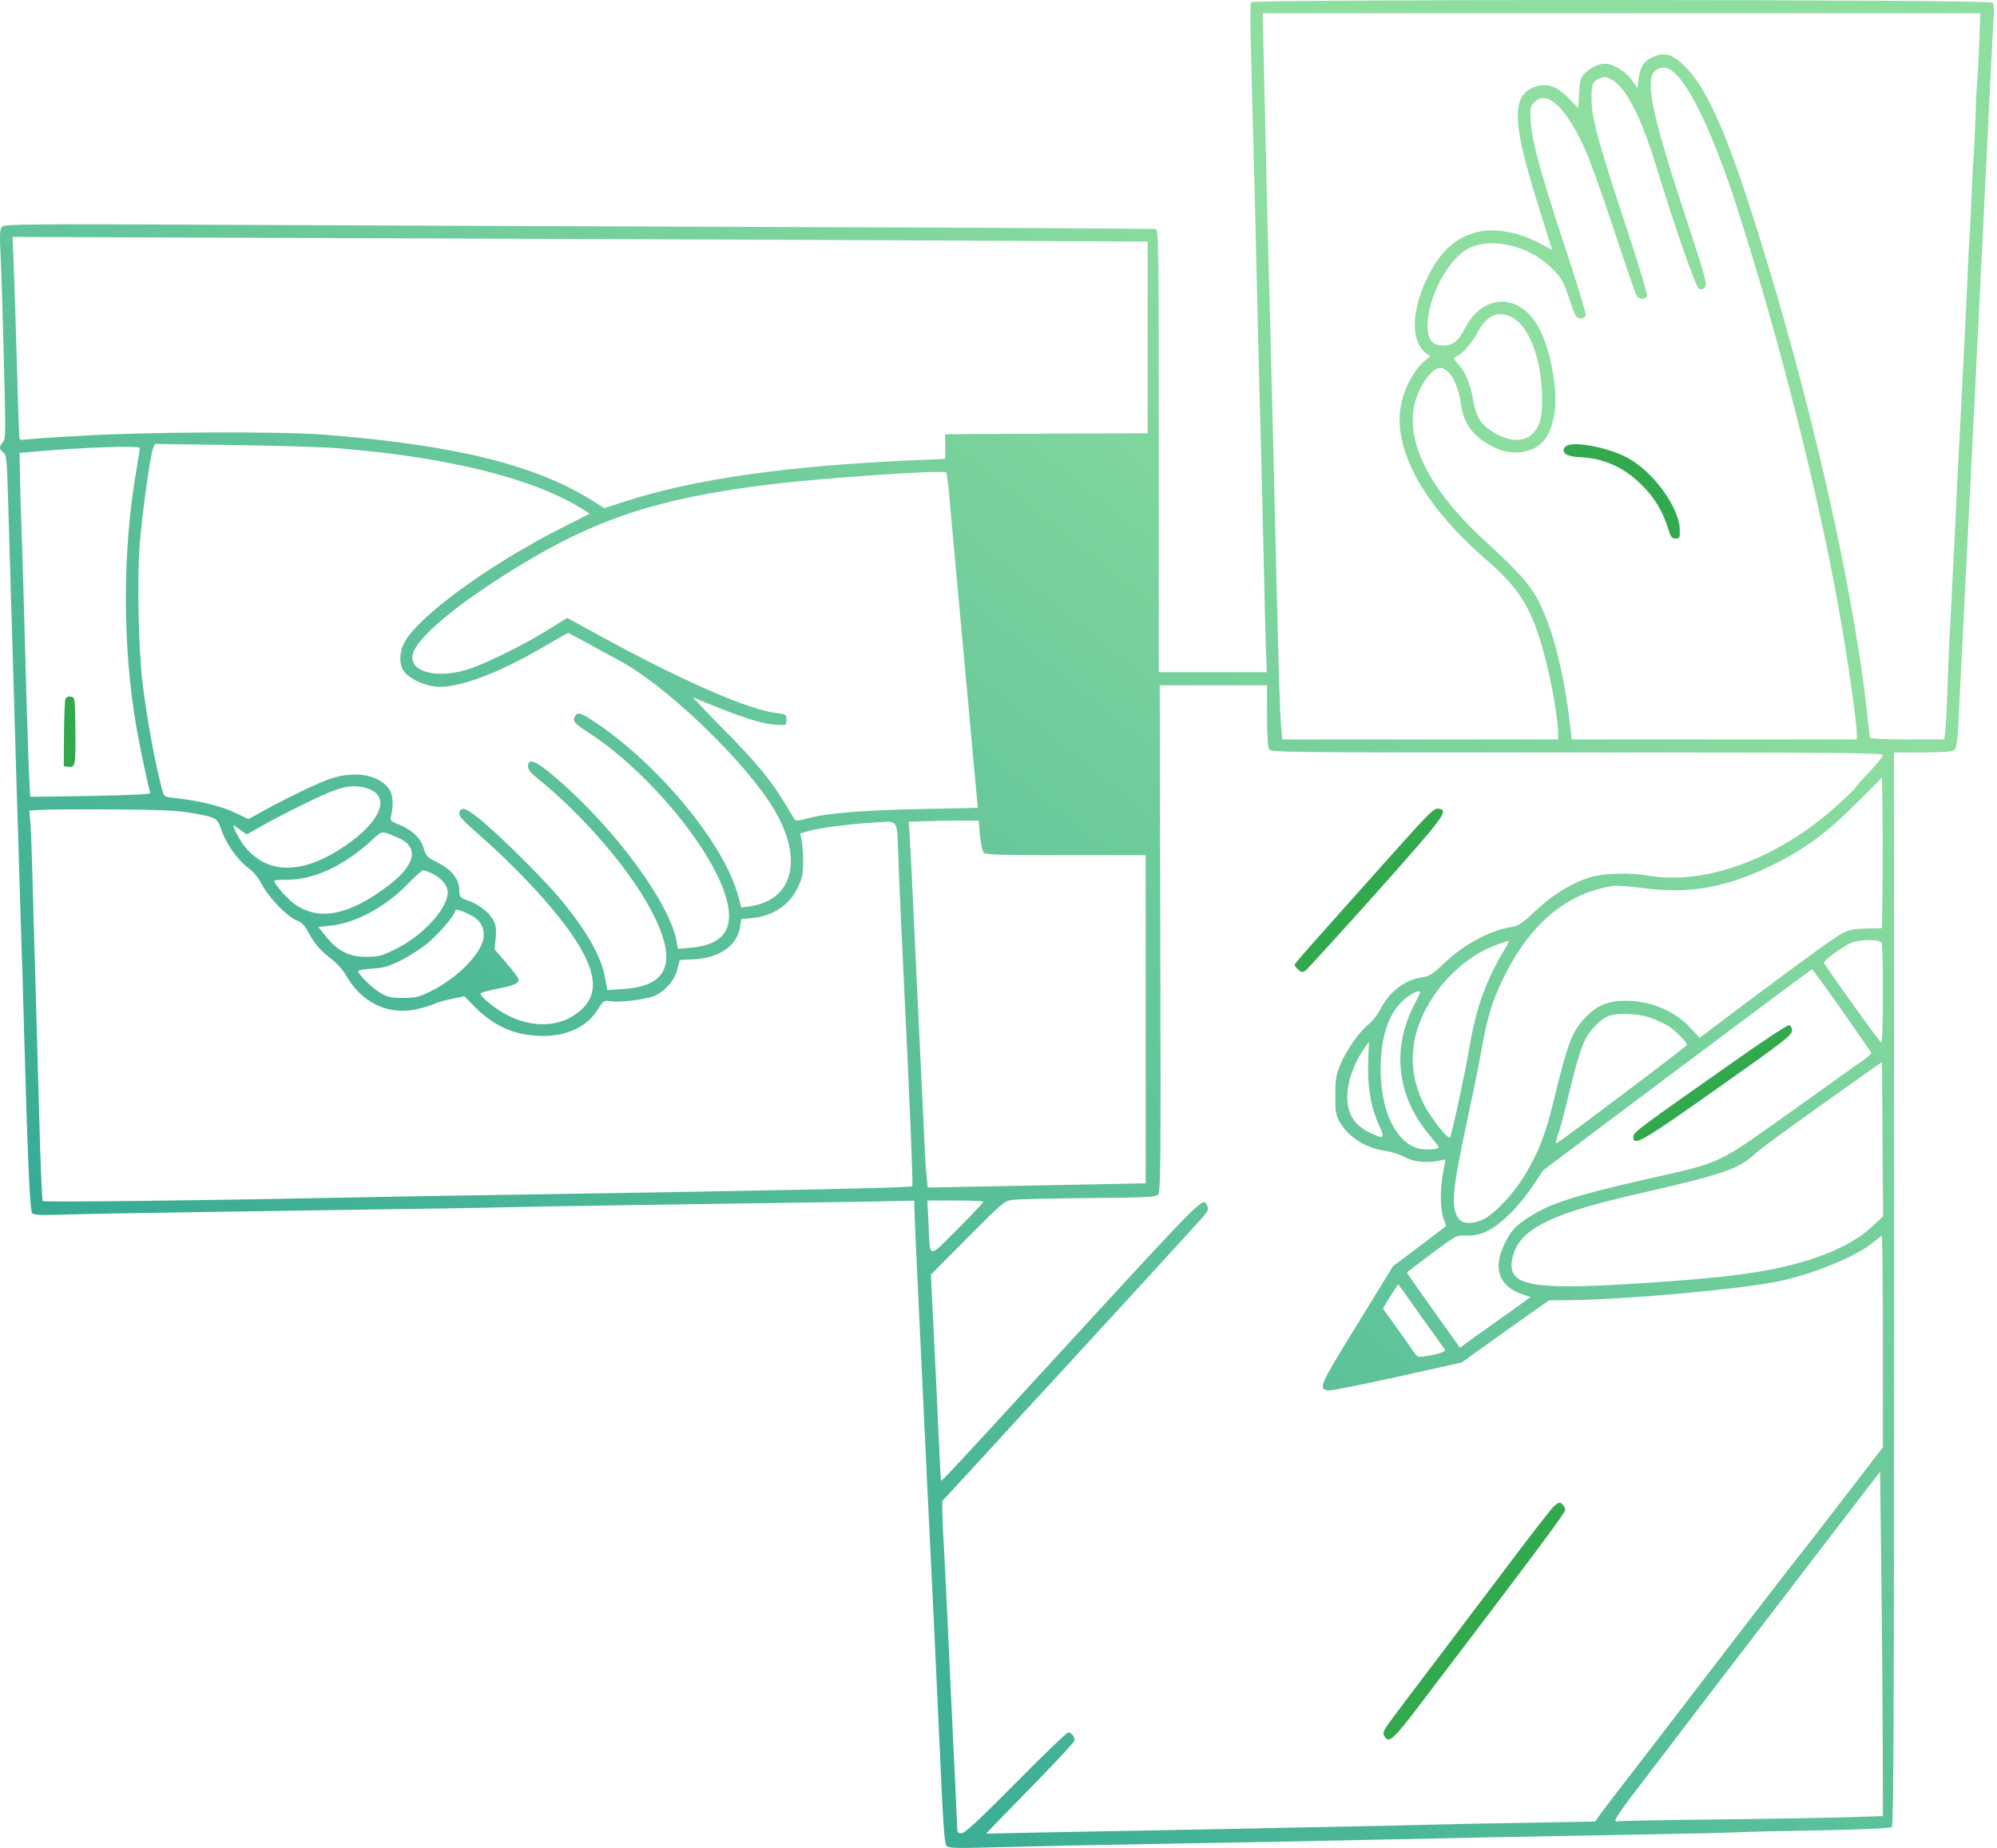 <svg width="375" height="347" viewBox="0 0 375 347" fill="none" xmlns="http://www.w3.org/2000/svg">
<path d="M234.912 0.426C234.702 0.776 234.807 7.365 235.298 24.572C235.403 27.936 235.718 40.623 235.999 52.783C236.279 64.909 236.594 77.385 236.7 80.469C236.805 83.553 237.015 93.26 237.225 102.021C237.4 110.783 237.646 119.824 237.716 122.067L237.891 126.202H227.763H217.6V84.709C217.6 45.459 217.565 43.181 217.004 43.005C216.654 42.935 189.249 42.76 156.096 42.655C122.943 42.55 74.441 42.34 48.332 42.234C4.526 42.024 0.811 42.059 0.356 42.585C-0.03 43.041 -0.065 44.057 0.075 47.281C0.216 49.524 0.496 58.355 0.706 66.906C1.092 81.17 1.092 82.466 0.531 83.027C-0.205 83.868 -0.17 84.359 0.601 84.919C1.197 85.34 1.302 86.146 1.512 93.611C1.652 98.131 1.898 106.647 2.073 112.535C2.458 124.485 2.669 132.37 2.949 141.973C3.054 145.547 3.194 150.734 3.299 153.538C3.405 156.341 3.545 161.458 3.65 164.927C3.755 168.397 3.93 173.443 4 176.142C4.106 178.84 4.351 186.795 4.526 193.839C5.157 216.514 5.612 227.272 6.033 227.763C6.313 228.113 7.785 228.184 12.902 228.008C16.476 227.903 29.759 227.658 42.375 227.483C85.69 226.852 89.861 226.782 97.395 226.607C101.531 226.501 116.145 226.291 129.812 226.081C143.515 225.906 158.514 225.66 163.21 225.59L171.691 225.415V226.572C171.691 227.202 171.936 232.704 172.217 238.732C173.338 262.738 173.829 272.481 174.144 279.349C174.95 295.505 175.931 316.322 176.422 327.361C177.123 343.131 177.333 346.04 177.754 346.566C178.069 346.951 179.576 347.021 185.534 346.846C193.454 346.636 204.598 346.391 221.28 346.11C235.193 345.865 247.914 345.62 257.376 345.409C264.771 345.234 289.197 344.743 311.345 344.358C317.128 344.253 323.681 344.113 325.889 344.007C328.097 343.902 335.527 343.727 342.36 343.622C349.72 343.482 354.977 343.236 355.257 343.026C355.572 342.781 355.677 322.139 355.677 241.991V141.272H361.039C364.824 141.272 366.576 141.132 366.962 140.816C367.382 140.501 367.558 139.414 367.733 136.015C367.838 133.597 368.259 125.467 368.644 117.967C369.555 100.024 372.569 39.641 373.726 15.635C374.006 9.643 374.321 3.895 374.392 2.844C374.497 1.793 374.392 0.741 374.181 0.496C373.691 -0.135 235.298 -0.17 234.912 0.426ZM371.658 8.346C371.518 11.605 371.343 14.794 371.272 15.46C371.202 16.126 371.027 19.525 370.922 22.995C370.782 26.464 370.642 29.688 370.572 30.179C370.502 30.67 370.361 33.578 370.221 36.662C370.116 39.746 369.941 43.041 369.871 44.022C369.801 44.968 369.625 47.982 369.52 50.68C369.415 53.379 369.17 58.495 368.995 62.07C368.819 65.645 368.574 70.201 368.469 72.233C368.364 74.266 368.224 77.49 368.118 79.417C368.013 81.345 367.873 84.254 367.768 85.901C367.663 87.548 367.523 90.772 367.418 93.085C367.312 95.398 367.137 98.797 367.067 100.62C366.962 102.442 366.752 107.103 366.541 110.958C366.366 114.813 366.121 119.369 366.016 121.121C365.946 122.838 365.77 126.868 365.665 130.057C365.56 133.247 365.385 136.506 365.28 137.312L365.105 138.819H358.096C354.135 138.819 351.122 138.679 351.122 138.503C351.122 138.328 350.806 135.524 350.421 132.265C347.407 106.682 338.575 69.254 327.957 36.908C323.681 23.906 320.317 16.617 316.812 12.902C314.254 10.168 312.642 9.643 310.224 10.764C308.647 11.535 307.981 12.586 307.701 14.794L307.491 16.582L306.404 15.005C305.283 13.428 302.9 11.956 301.428 11.956C300.236 11.956 298.484 12.797 297.503 13.848C296.767 14.689 296.627 15.215 296.521 17.563L296.381 20.331L294.559 18.439C292.456 16.301 290.739 15.635 288.706 16.161C283.8 17.493 283.8 22.399 288.636 37.854C289.512 40.657 290.494 43.882 290.844 44.968L291.475 46.931L289.302 45.774C285.167 43.496 280.331 42.69 277.001 43.671C273.076 44.793 270.343 47.386 268.03 52.117C265.051 58.25 264.876 63.927 267.609 66.17L268.52 66.906L267.469 67.817C265.962 69.079 264.385 71.637 263.544 74.231C260.705 82.747 266.348 94.031 278.999 105C284.781 110.012 286.989 113.271 289.092 119.789C290.774 124.976 292.561 134.193 292.596 137.662V138.819H266.698H240.8L240.59 136.611C240.309 133.387 240.099 126.518 239.153 86.076C238.872 74.301 238.557 61.684 238.452 58.04C238.171 48.753 237.646 26.85 237.365 13.603L237.12 2.493H304.512H371.868L371.658 8.346ZM314.079 13.357C317.338 15.916 321.789 25.343 326.17 38.94C333.879 62.806 341.274 91.928 345.129 113.411C346.986 123.784 348.668 135.419 348.668 137.802V138.819H321.894H295.12L294.874 136.611C294.103 129.146 292.421 121.401 290.529 116.565C288.321 110.783 286.814 108.89 278.683 101.391C267.329 90.947 262.983 81.029 266.453 73.46C267.574 70.972 269.291 69.079 270.413 69.079C272.13 69.079 273.777 71.918 274.338 75.878C274.758 78.822 275.95 80.889 278.158 82.536C281.067 84.674 283.975 85.41 286.709 84.674C289.688 83.903 291.3 81.625 291.931 77.385C292.526 73.109 291.16 65.61 289.022 61.614C285.447 54.956 278.438 54.991 275.074 61.684C273.917 63.998 272.796 64.874 271.009 64.874C268.976 64.874 268.065 63.752 268.065 61.229C268.065 55.832 271.885 48.648 275.81 46.615C280.12 44.442 287.305 46.16 291.44 50.4C293.262 52.222 293.578 52.818 294.699 56.112C295.821 59.477 295.996 59.792 296.802 59.792C297.327 59.792 297.713 59.582 297.783 59.196C297.853 58.881 296.171 53.309 294.033 46.861C289.442 32.948 287.725 26.78 287.445 22.995C287.27 20.577 287.34 20.086 287.9 19.42C290.178 16.757 293.508 19.455 297.152 26.92C298.239 29.163 300.446 35.225 302.97 42.865C305.213 49.664 307.21 55.447 307.385 55.657C307.876 56.288 309.032 56.218 309.278 55.587C309.383 55.306 307.911 50.295 305.984 44.477C300.236 27.13 298.94 22.469 298.869 18.86C298.799 15.951 299.045 15.285 300.376 14.724C301.323 14.339 301.603 14.374 302.689 14.97C305.353 16.406 308.261 22.154 311.135 31.616C314.464 42.515 318.39 53.764 318.985 54.15C319.406 54.43 319.721 54.395 320.142 53.975C320.632 53.449 320.352 52.398 316.637 41.043C310.224 21.663 308.822 14.899 310.785 13.322C311.836 12.446 312.958 12.481 314.079 13.357ZM167.415 45.108L215.497 45.353V63.332V81.345L196.503 81.415L177.473 81.52L177.508 83.833V86.146L171.901 86.391C147.79 87.443 130.583 89.896 117.371 94.136L113.481 95.398L111.308 94.031C100.655 87.302 85.445 83.553 61.124 81.625C52.783 80.959 27.305 81.064 14.864 81.835C9.292 82.151 4.491 82.501 4.246 82.571C4 82.677 3.72 82.536 3.65 82.291C3.58 82.081 3.37 75.632 3.159 68.028C2.949 60.423 2.669 52.012 2.564 49.314L2.353 44.477L60.843 44.688C92.98 44.793 140.956 45.003 167.415 45.108ZM283.59 59.407C287.024 60.879 289.477 67.152 289.582 74.686C289.618 78.506 289.162 80.118 287.655 81.555C286.218 82.957 283.66 82.922 281.031 81.485C278.228 79.978 277.212 78.471 276.616 75.037C276.09 71.953 275.179 69.815 273.707 68.238C273.006 67.467 272.901 67.187 273.287 67.046C274.373 66.661 276.371 64.488 277.352 62.596C279.034 59.372 281.067 58.32 283.59 59.407ZM63.402 84.148C84.078 85.796 100.269 89.826 109.416 95.608L110.748 96.449L105.736 98.972C91.718 106.052 78.191 115.934 75.808 120.876C74.932 122.663 74.967 124.871 75.878 126.062C76.859 127.394 79.522 128.656 81.73 128.901C85.796 129.321 93.225 126.588 101.776 121.612C104.369 120.105 106.577 118.843 106.682 118.843C106.788 118.843 108.084 119.544 109.591 120.35C111.063 121.191 114.042 122.803 116.145 123.925C125.046 128.621 139.975 142.954 145.337 151.926C150.909 161.248 148.982 168.992 140.816 170.149L139.204 170.394L138.573 168.081C136.015 158.549 124.03 143.935 112.184 135.875C109.065 133.772 108.47 133.562 107.944 134.543C107.488 135.419 107.734 135.735 110.748 137.697C121.927 145.022 134.088 159.776 136.471 168.957C137.908 174.495 135.77 177.368 129.777 177.929L127.289 178.139L127.079 176.913C125.922 169.763 115.619 155.675 104.475 146.108C100.655 142.814 99.148 142.183 99.148 143.865C99.148 144.426 99.673 145.127 100.83 146.038C110.012 153.468 119.158 164.261 123.013 172.357C127.114 180.943 125.256 185.148 117.091 185.674L114.042 185.884L113.621 183.606C112.99 179.786 110.362 175.09 105.666 169.308C102.933 165.944 95.363 158.304 91.087 154.624C87.688 151.68 86.461 151.19 86.251 152.697C86.181 153.222 87.057 154.203 89.65 156.446C96.835 162.719 103.739 170.114 107.383 175.441C112.114 182.345 112.57 186.725 108.89 189.809C105.386 192.788 100.339 193.103 95.468 190.685C93.085 189.529 89.861 186.865 90.281 186.48C90.421 186.305 91.893 185.919 93.54 185.604C96.554 185.008 97.395 184.623 97.395 183.887C97.395 183.676 96.379 182.31 95.153 180.873L92.875 178.244L93.085 176.107C93.225 174.565 93.12 173.724 92.734 172.918C91.928 171.376 89.966 169.799 87.968 169.098C86.321 168.502 86.251 168.432 86.251 167.1C86.216 165.032 84.779 163.21 82.186 161.948C80.223 160.967 79.978 160.722 79.593 159.355C79.102 157.463 77.49 155.886 75.072 154.869C73.249 154.133 73.214 154.063 73.46 153.047C73.95 151.12 73.775 149.052 73.004 148.036C70.901 145.232 65.995 144.601 61.229 146.494C58.32 147.65 52.328 150.594 48.823 152.591L46.685 153.783L44.162 152.591C41.639 151.365 37.328 150.313 33.088 149.858C30.81 149.613 30.81 149.613 30.459 148.281C29.093 143.234 27.656 135.349 26.78 128.305C26.009 122.242 25.728 108.645 26.219 102.372C26.674 96.589 28.181 85.725 28.707 84.289L29.093 83.342L43.882 83.553C52.012 83.658 60.808 83.938 63.402 84.148ZM26.254 84.113C26.254 84.289 25.939 86.321 25.553 88.599C22.995 103.633 22.995 121.086 25.553 136.19C26.219 140.115 27.866 147.825 28.216 148.807C28.357 149.122 25.798 149.262 17.072 149.437C10.869 149.542 5.753 149.613 5.718 149.578C5.542 149.402 5.157 138.328 4.701 121.296C4.421 110.783 4.106 100.374 4 98.166C3.93 95.959 3.79 92.069 3.755 89.58L3.685 85.025L6.629 84.779C15.741 83.973 26.254 83.623 26.254 84.113ZM178.455 95.363C178.77 98.937 180.067 113.026 181.328 126.728C182.59 140.396 183.606 151.61 183.606 151.645C183.606 151.68 178.77 151.785 172.847 151.89C162.019 152.101 155.15 152.661 151.365 153.713C149.823 154.133 149.367 154.133 149.157 153.783C149.017 153.573 148.351 152.416 147.65 151.26C144.917 146.669 142.148 143.269 136.085 137.137C132.581 133.597 129.917 130.793 130.128 130.899C138.433 134.438 142.954 135.945 145.933 136.085C147.65 136.19 147.685 136.19 147.685 135.139C147.685 134.123 147.615 134.088 145.652 133.842C140.361 133.176 127.955 127.744 112.535 119.299L106.507 116.004L103.073 118.142C99.078 120.7 91.508 124.45 88.284 125.537C82.606 127.429 77.42 126.413 77.42 123.399C77.42 120.42 85.025 113.867 97.22 106.402C111.834 97.43 123.539 93.576 144.005 91.017C153.923 89.756 177.088 88.179 177.684 88.704C177.824 88.809 178.174 91.788 178.455 95.363ZM237.926 134.298C237.926 137.487 238.066 140.22 238.277 140.606C238.662 141.272 239.678 141.272 296.101 141.272C345.935 141.272 353.575 141.342 353.575 141.762C353.575 142.043 352.383 143.515 350.946 145.022C349.51 146.529 348.318 147.86 348.318 148C348.318 148.106 346.741 149.648 344.813 151.365C333.914 161.177 320.247 166.224 309.593 164.402C306.019 163.771 301.112 163.911 298.554 164.717C295.014 165.838 291.51 168.011 288.321 171.025C285.868 173.338 285.167 173.829 283.835 174.039C279.595 174.74 274.899 177.298 271.114 180.908C269.081 182.87 268.415 183.291 267.154 183.466C263.789 183.922 260.916 186.13 259.128 189.634C258.638 190.58 257.691 191.772 256.991 192.297C255.343 193.594 252.82 197.134 251.699 199.867C250.893 201.76 250.753 202.601 250.753 205.58C250.718 208.523 250.823 209.294 251.489 210.486C253.066 213.43 256.5 215.602 260.285 216.093C261.301 216.233 262.843 216.724 263.719 217.214C265.366 218.126 267.89 218.406 270.203 217.915L271.464 217.67L271.009 220.018C270.413 223.137 270.413 226.957 271.044 228.709C271.324 229.48 271.569 230.146 271.569 230.181C271.569 230.181 269.326 231.898 266.593 233.966L261.581 237.716L254.783 248.79C247.704 260.285 247.493 260.775 249.456 261.056C249.876 261.126 255.694 259.969 262.352 258.498L274.478 255.799L278.438 252.96C280.646 251.383 284.326 248.755 286.639 247.108L290.879 244.129L294.979 244.094C306.194 243.919 326.59 242.061 333.844 240.59C340.293 239.293 348.739 235.823 351.717 233.265C352.523 232.599 353.259 232.039 353.364 232.039C353.47 232.039 353.575 240.975 353.575 251.874V271.71L346.145 281.382C342.045 286.709 338.505 291.3 338.295 291.51C337.91 291.931 331.286 300.482 313.098 324.207C312.432 325.083 309.383 329.043 306.299 333.038C303.215 336.998 300.446 340.643 300.131 341.134L299.57 341.975L286.534 342.22C279.349 342.325 270.658 342.501 267.189 342.606C263.719 342.711 256.535 342.851 251.243 342.956C245.951 343.061 238.136 343.201 233.896 343.307C229.655 343.412 221.385 343.552 215.497 343.657C209.61 343.762 200.393 343.937 194.996 344.043L185.183 344.253L186.971 342.36C187.952 341.344 191.667 337.524 195.206 333.914C198.746 330.27 201.689 327.081 201.76 326.8C201.9 326.17 201.199 325.258 200.603 325.258C200.323 325.258 195.907 329.499 190.755 334.721C183.852 341.694 181.153 344.183 180.557 344.183C179.962 344.183 179.751 343.972 179.751 343.377C179.751 342.921 179.436 336.087 179.05 328.202C178.665 320.317 178.209 310.154 177.999 305.633C177.789 301.112 177.473 294.664 177.298 291.3C177.088 287.97 176.948 284.466 176.948 283.52V281.803L185.253 272.796C189.809 267.82 195.206 261.932 197.274 259.724C206.806 249.386 224.644 229.901 225.941 228.429C226.852 227.342 226.992 226.992 226.712 226.431C225.8 224.714 227.307 223.207 195.522 257.797C178.7 276.16 176.772 278.193 176.702 277.983C176.667 277.877 176.457 273.987 176.247 269.362C176.037 264.736 175.651 256.079 175.336 250.122L174.81 239.293L181.714 232.354C188.618 225.415 188.653 225.415 190.405 225.24C191.386 225.135 197.729 224.994 204.493 224.924C214.446 224.854 216.934 224.749 217.425 224.329C217.95 223.873 217.985 220.579 217.88 176.247L217.775 128.656H227.868H237.926V134.298ZM353.505 167.03L353.4 174.249L350.421 174.319C348.178 174.389 347.091 174.6 346.005 175.16C344.533 175.966 338.891 180.032 326.45 189.354L319.161 194.856L317.443 192.998C314.535 189.809 309.944 187.882 305.248 187.882C301.918 187.882 299.711 188.828 297.573 191.176C295.155 193.804 294.384 195.837 291.755 206.631C290.318 212.694 288.917 216.268 286.534 220.298C284.466 223.838 280.856 227.728 278.683 228.849C276.581 229.901 274.548 229.831 273.812 228.674C272.41 226.572 272.761 222.997 275.6 209.96C276.616 205.229 277.807 199.482 278.193 197.134C279.244 191.211 280.12 188.232 282.048 184.167C287.059 173.653 293.963 167.731 302.865 166.329C303.565 166.224 306.089 166.399 308.472 166.715C317.268 167.906 324.277 166.644 333.073 162.299C338.961 159.355 343.166 156.271 348.668 150.734L353.4 146.003L353.505 152.907C353.54 156.692 353.54 163.035 353.505 167.03ZM68.694 147.93C73.53 149.262 71.778 154.063 64.733 158.864C56.743 164.261 50.19 164.261 45.844 158.794C44.968 157.708 43.566 154.939 43.882 154.939C43.952 154.939 44.513 155.325 45.143 155.816L46.335 156.657L48.823 155.255C53.379 152.697 60.388 149.227 62.701 148.421C65.189 147.51 66.766 147.405 68.694 147.93ZM35.962 152.626C40.587 153.432 40.798 153.573 41.499 155.605C42.34 158.199 44.547 161.388 46.475 162.825C47.596 163.631 48.508 164.752 49.209 166.084C50.47 168.537 54.01 172.182 55.727 172.812C56.673 173.163 57.199 173.689 57.9 175.055C59.056 177.193 60.388 178.7 62.385 180.172C63.191 180.768 64.348 182.029 64.909 183.011C67.853 188.232 72.794 190.615 78.191 189.494C79.452 189.213 80.959 188.758 81.52 188.478C82.046 188.197 83.553 187.777 84.849 187.531L87.197 187.041L88.95 188.828C92.559 192.508 96.239 194.225 100.97 194.47C106.087 194.716 110.117 192.963 112.255 189.529C113.306 187.847 113.341 187.812 114.743 187.987C116.32 188.197 119.894 187.812 122.207 187.216C124.38 186.62 126.623 184.307 127.184 182.029L127.639 180.242L130.338 180.102C135.209 179.821 138.503 177.473 138.994 173.934L139.169 172.567L141.202 172.357C145.127 172.006 148.211 169.974 149.823 166.609C150.594 165.032 150.804 164.156 150.804 161.983C150.839 160.512 150.699 158.689 150.559 157.883L150.278 156.481L151.645 156.061C153.608 155.465 159.565 154.694 164.226 154.414C168.922 154.168 168.397 153.362 168.712 161.598C168.817 164.787 169.308 175.266 169.763 184.903C170.885 207.928 171.481 222.576 171.305 222.717C170.99 222.997 146.564 223.523 94.417 224.329C82.677 224.504 68.869 224.749 63.752 224.854C36.452 225.415 8.241 225.73 8.031 225.485C7.89 225.345 7.575 218.196 7.365 209.61C7.119 201.024 6.804 189.213 6.629 183.326C6.454 177.438 6.208 169.168 6.103 164.927C5.998 160.687 5.823 156.096 5.718 154.694L5.507 152.171L7.925 152.031C9.222 151.961 15.355 151.926 21.523 151.961C30.039 152.031 33.508 152.171 35.962 152.626ZM184.027 156.832C184.167 158.339 184.447 159.776 184.693 160.056C185.008 160.477 187.671 160.547 200.112 160.547H215.147V191.351V222.156L204.914 222.366C199.271 222.471 190.055 222.646 184.412 222.752L174.214 222.962L174.004 221.104C173.899 220.088 173.724 217.355 173.618 215.042C173.513 212.729 173.303 207.752 173.093 204.002C172.918 200.253 172.357 188.653 171.866 178.244C171.411 167.836 170.92 158.199 170.815 156.797L170.64 154.274L173.899 154.168C175.651 154.098 178.63 154.063 180.452 154.063H183.781L184.027 156.832ZM75.282 157.533C78.681 159.32 77.84 162.544 72.934 166.259C65.715 171.726 60.213 172.918 55.657 169.974C54.22 169.063 51.486 166.014 51.486 165.348C51.486 165.243 52.573 165.173 53.904 165.173C58.951 165.173 64.593 162.544 69.745 157.813C71.602 156.096 71.637 156.096 72.899 156.516C73.6 156.797 74.686 157.252 75.282 157.533ZM81.24 164.051C82.957 164.892 84.078 166.294 84.078 167.521C84.078 170.57 79.452 175.616 74.371 178.139C71.743 179.471 71.112 179.611 68.869 179.646C65.61 179.646 63.507 178.63 61.334 175.966L59.757 174.039L62.035 173.794C66.696 173.338 72.303 170.324 76.368 166.154C77.805 164.647 79.207 163.42 79.452 163.385C79.698 163.385 80.504 163.666 81.24 164.051ZM88.354 171.796C90.106 172.672 90.912 173.969 90.842 175.721C90.702 178.7 86.146 183.501 80.959 186.059C78.646 187.216 78.051 187.356 75.703 187.356C73.425 187.356 72.794 187.216 71.427 186.41C69.885 185.499 67.257 182.94 67.257 182.31C67.257 182.169 68.448 181.924 69.885 181.854C72.093 181.714 73.004 181.433 75.422 180.242C76.999 179.436 79.312 177.929 80.539 176.878C82.677 175.055 85.48 171.691 85.48 170.99C85.48 170.605 86.567 170.885 88.354 171.796ZM353.329 176.913C353.47 176.983 353.575 181.328 353.575 186.515C353.575 192.227 353.435 195.907 353.259 195.767C352.874 195.557 342.746 181.363 342.501 180.768C342.395 180.417 345.199 178.279 347.232 177.193C348.598 176.422 352.278 176.247 353.329 176.913ZM282.609 178.139C279.069 183.957 277.106 189.389 275.915 196.748C275.214 200.989 272.586 213.219 272.27 213.57C271.92 213.99 268.626 209.785 267.399 207.367C265.296 203.161 264.771 198.956 265.787 194.575C267.224 188.478 271.92 182.31 277.737 178.91C279.069 178.104 282.538 176.702 283.239 176.667C283.415 176.667 283.099 177.333 282.609 178.139ZM345.865 189.669C348.844 193.91 351.332 197.484 351.402 197.659C351.437 197.8 350.806 198.395 350 198.956C349.159 199.552 342.991 203.932 336.298 208.734C322.139 218.792 323.611 218.126 309.173 221.385C295.891 224.399 290.949 225.976 287.129 228.499C284.571 230.146 283.8 230.987 282.573 233.405C280.261 238.066 281.417 241.501 285.903 243.008L287.41 243.498L284.326 245.741C282.609 246.968 280.296 248.615 279.209 249.386C278.088 250.157 276.511 251.278 275.67 251.909L274.163 253.031L269.186 246.057C266.453 242.237 264.21 239.012 264.21 238.942C264.21 238.837 266.313 237.225 268.871 235.333C273.462 231.898 273.497 231.898 275.354 231.968C278.088 232.109 280.506 230.882 283.66 227.763C285.062 226.361 286.989 223.978 287.97 222.436L289.793 219.703L314.92 200.848C328.763 190.475 340.152 181.994 340.258 181.959C340.363 181.959 342.886 185.429 345.865 189.669ZM266.663 186.305C266.663 186.41 266.137 187.531 265.471 188.828C261.231 197.204 262.388 206.14 268.696 213.43C269.502 214.411 270.168 215.252 270.168 215.357C270.168 215.813 267.504 215.953 266.242 215.602C262.002 214.306 259.233 208.418 259.269 200.673C259.269 194.19 260.986 189.564 264.28 187.181C265.577 186.235 266.663 185.849 266.663 186.305ZM309.803 191.036C310.96 191.456 312.502 192.122 313.203 192.578C314.815 193.629 316.883 195.767 316.742 196.222C316.637 196.538 293.788 213.745 292.351 214.621C292.071 214.796 292.141 214.236 292.561 213.044C292.912 212.028 293.648 209.364 294.173 207.157C295.68 200.813 296.767 197.029 297.573 195.381C298.414 193.559 300.411 191.456 301.883 190.826C303.495 190.125 307.35 190.23 309.803 191.036ZM256.92 199.377C256.745 203.897 257.411 207.857 258.953 211.257C260.11 213.78 259.934 213.92 257.376 212.729C254.292 211.257 252.995 209.224 252.995 205.79C252.995 203.267 254.187 199.797 255.869 197.309C256.5 196.363 257.026 195.592 257.061 195.592C257.061 195.592 256.991 197.309 256.92 199.377ZM351.437 230.391C347.687 233.861 341.064 236.664 332.723 238.312C327.291 239.363 321.368 240.029 309.944 240.8C288.952 242.237 283.835 241.606 283.835 237.506C283.835 236.7 284.151 235.438 284.501 234.632C286.499 230.251 292.281 227.623 307.491 224.153C323.576 220.474 326.555 219.457 329.569 216.619C330.725 215.532 339.452 209.224 351.472 200.743L353.4 199.412L353.505 213.885L353.61 228.359L351.437 230.391ZM184.658 225.625C184.658 225.801 182.45 228.113 179.786 230.777C174.144 236.419 174.67 236.524 174.354 229.655L174.144 225.38H179.401C182.31 225.38 184.658 225.485 184.658 225.625ZM266.838 247.108C269.116 250.297 271.114 253.066 271.289 253.311C271.639 253.766 270.273 254.222 267.539 254.643C266.207 254.853 266.102 254.783 265.261 253.521C264.771 252.785 263.334 250.718 262.037 248.93L259.689 245.671L260.565 244.199C262.317 241.396 262.528 241.08 262.633 241.22C262.703 241.255 264.595 243.919 266.838 247.108ZM353.54 325.819L353.575 340.959L347.197 341.169C343.657 341.274 332.513 341.484 322.385 341.589C312.257 341.694 303.881 341.87 303.741 341.94C303.601 342.045 303.425 341.94 303.32 341.765C303.215 341.624 304.582 339.557 306.369 337.244C308.121 334.931 314.044 327.221 319.441 320.107C324.873 313.028 333.143 302.234 337.804 296.171C342.465 290.108 347.792 283.134 349.65 280.716L353.049 276.3L353.259 293.508C353.364 302.97 353.505 317.513 353.54 325.819Z" fill="url(#paint0_linear)"/>
<path d="M293.986 83.828C292.97 84.845 294.056 85.721 296.509 85.826C301.135 86.001 304.955 87.718 308.319 91.083C310.737 93.501 312.174 95.884 313.226 99.178C313.716 100.79 313.927 101.105 314.627 101.105C315.398 101.105 315.469 100.965 315.434 99.458C315.398 95.323 310.422 88.489 305.586 85.931C301.766 83.898 295.107 82.707 293.986 83.828Z" fill="#33A94D"/>
<path d="M12.294 131.244C12.154 131.56 12.049 134.539 12.014 137.833L11.979 143.861L12.89 143.966C14.151 144.106 14.221 143.685 14.151 136.746C14.081 130.964 14.081 130.894 13.275 130.789C12.785 130.719 12.399 130.894 12.294 131.244Z" fill="#33A94D"/>
<path d="M262.34 159.351C245.133 178.59 243.101 180.903 243.101 181.149C243.101 181.289 243.416 181.709 243.801 182.06C244.397 182.586 244.572 182.621 245.168 182.2C245.554 181.92 251.546 175.331 258.52 167.551C271.522 152.937 272.188 152.061 270.05 151.816C269.314 151.711 268.228 152.762 262.34 159.351Z" fill="#33A94D"/>
<path d="M291.708 282.884C291.217 283.34 287.713 287.86 283.858 292.977C280.003 298.094 274.045 305.979 270.611 310.5C267.176 315.02 263.286 320.172 261.955 321.959C259.852 324.763 259.572 325.254 259.922 325.884C260.763 327.461 261.499 326.795 267.036 319.506C288.659 291.085 293.916 284.041 293.916 283.48C293.916 282.919 293.25 282.113 292.829 282.113C292.654 282.113 292.164 282.464 291.708 282.884Z" fill="#33A94D"/>
<path d="M327.034 198.286C306.953 212.374 306.708 212.584 306.708 213.46C306.708 215.283 308.285 214.371 322.478 204.348C334.989 195.517 336.496 194.361 336.496 193.52C336.496 192.959 336.286 192.538 335.971 192.468C335.69 192.433 331.66 195.027 327.034 198.286Z" fill="#33A94D"/>
<defs>
<linearGradient id="paint0_linear" x1="177.799" y1="379.061" x2="366.549" y2="144.004" gradientUnits="userSpaceOnUse">
<stop stop-color="#33A994"/>
<stop offset="0" stop-color="#33A994"/>
<stop offset="1" stop-color="#8DDE9F"/>
<stop offset="1" stop-color="#8DDE9F"/>
</linearGradient>
</defs>
</svg>
